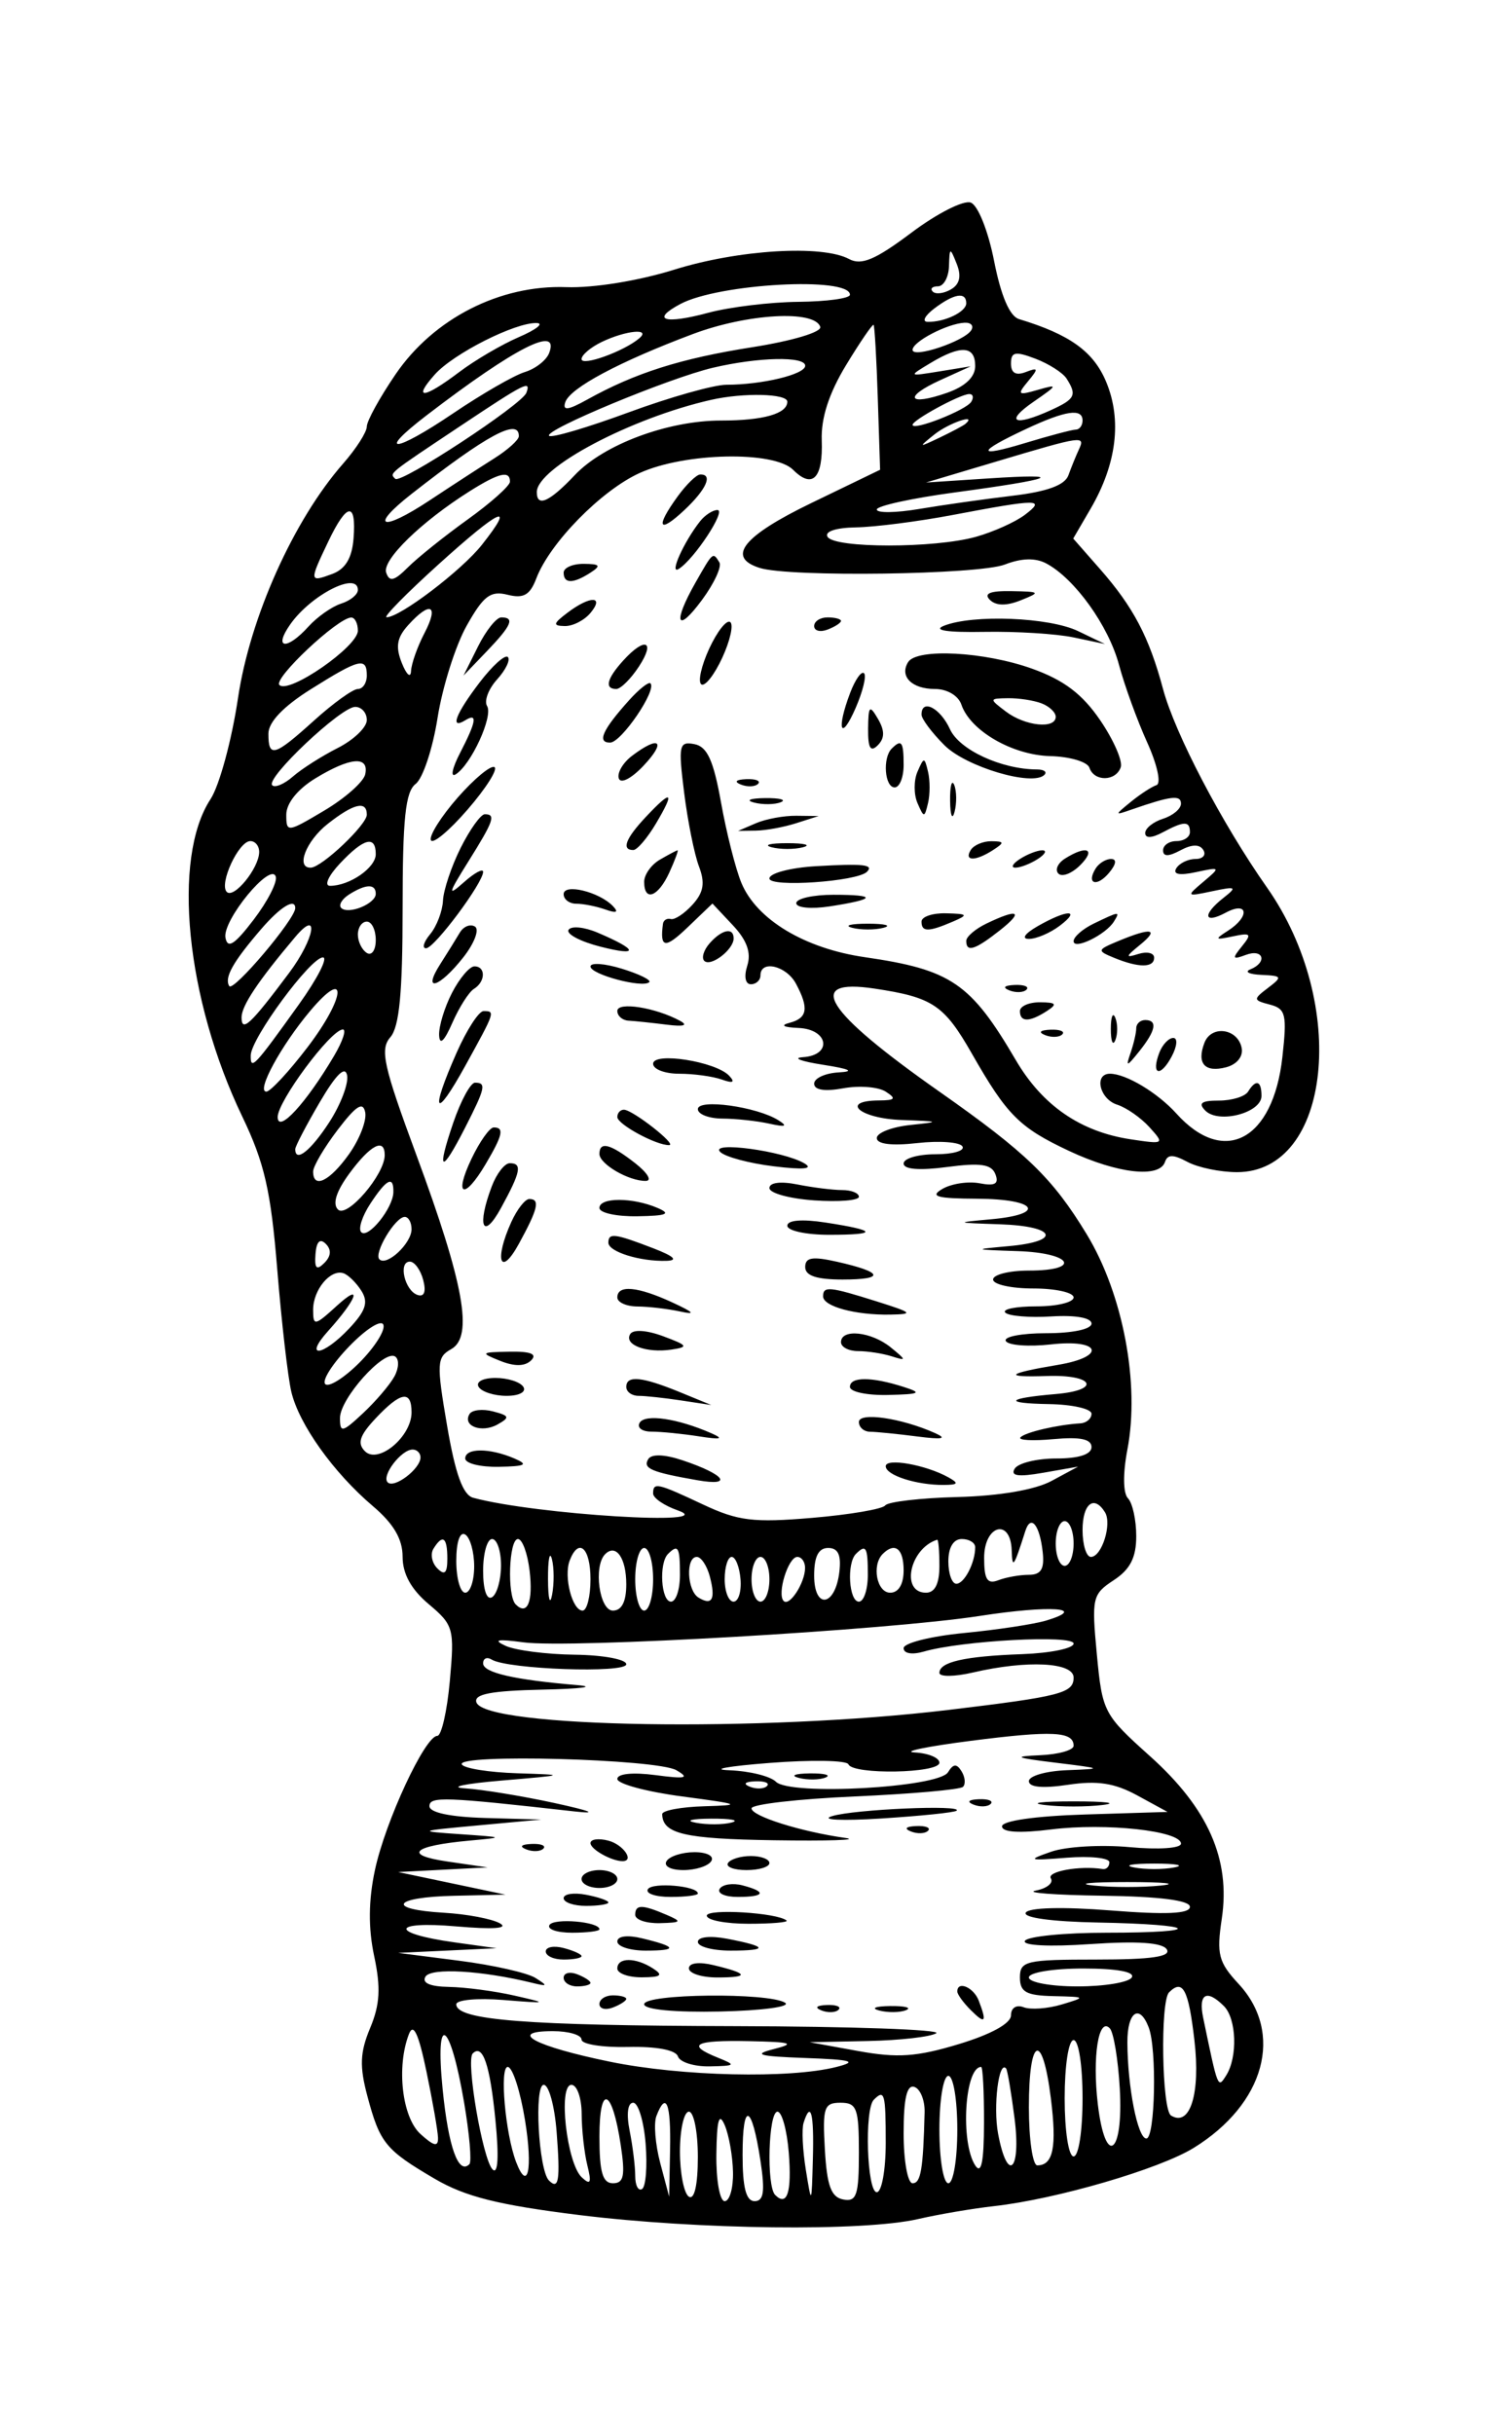 <?xml version="1.0" standalone="no"?>
   <!DOCTYPE svg PUBLIC "-//W3C//DTD SVG 1.1//EN" 
   "http://www.w3.org/Graphics/SVG/1.1/DTD/svg11.dtd"><svg id="svg" version="1.1" width="507" height="816" xmlns="http://www.w3.org/2000/svg"><path d="M305.644 77.991 C 293.544 87.083,288.861 89.066,284.724 86.852 C 275.644 81.993,247.597 83.699,226.066 90.421 C 214.074 94.164,198.982 96.603,189.866 96.271 C 167.618 95.460,145.396 106.805,132.652 125.479 C 127.343 133.259,123.000 141.145,123.000 143.003 C 123.000 144.862,119.428 150.454,115.062 155.430 C 98.464 174.345,83.831 206.971,79.809 234.031 C 77.711 248.146,73.562 263.406,70.590 267.942 C 57.603 287.762,62.338 334.986,81.265 374.419 C 88.677 389.862,90.827 399.259,92.965 425.569 C 94.406 443.297,96.530 461.783,97.686 466.650 C 100.281 477.576,111.822 493.749,125.030 504.968 C 131.992 510.882,135.000 516.005,135.000 521.952 C 135.000 527.676,137.868 532.880,143.752 537.831 C 152.104 544.859,152.428 546.036,150.835 563.598 C 149.918 573.719,148.027 582.000,146.634 582.000 C 142.541 582.000,129.237 610.598,125.736 626.922 C 123.545 637.140,123.457 646.421,125.462 655.821 C 127.725 666.430,127.411 672.070,124.121 679.943 C 120.696 688.142,120.511 692.775,123.207 702.860 C 127.400 718.541,129.268 720.829,145.787 730.509 C 156.027 736.511,167.095 739.287,194.168 742.645 C 234.009 747.588,289.473 748.245,307.887 743.993 C 314.701 742.420,326.176 740.470,333.387 739.660 C 354.305 737.310,388.777 727.246,400.300 720.124 C 424.126 705.398,430.617 681.654,415.325 665.161 C 408.579 657.886,407.896 655.242,409.684 643.316 C 412.669 623.415,405.105 606.291,385.602 588.796 C 370.068 574.862,369.617 573.997,367.787 554.625 C 366.003 535.734,366.284 534.504,373.455 529.805 C 378.974 526.189,381.000 522.222,381.000 515.031 C 381.000 509.624,379.752 503.918,378.226 502.350 C 376.576 500.654,376.499 494.033,378.035 486.000 C 382.257 463.936,376.573 433.874,364.387 413.814 C 352.926 394.946,344.210 386.510,314.992 366.000 C 276.494 338.976,269.521 327.897,293.250 331.455 C 312.754 334.380,316.568 336.932,325.913 353.305 C 337.680 373.922,341.819 378.061,358.500 385.896 C 374.647 393.480,388.801 395.098,390.643 389.570 C 391.501 386.996,393.387 386.996,398.196 389.570 C 401.721 391.456,409.184 393.000,414.780 393.000 C 446.357 393.000,452.300 336.651,424.845 297.566 C 409.738 276.058,393.997 246.002,389.983 231.000 C 385.329 213.605,380.036 203.527,368.880 190.821 L 359.871 180.561 365.716 170.531 C 374.445 155.549,376.247 140.792,370.909 128.016 C 366.661 117.849,358.730 112.140,341.692 106.983 C 338.568 106.037,335.646 99.233,333.347 87.548 C 331.355 77.423,327.937 68.850,325.521 67.923 C 323.163 67.018,314.218 71.549,305.644 77.991 M318.877 97.025 C 316.497 98.414,313.751 98.751,312.775 97.775 C 311.799 96.799,312.575 96.000,314.500 96.000 C 316.425 96.000,318.095 92.963,318.211 89.250 C 318.411 82.850,318.546 82.811,320.813 88.500 C 322.437 92.577,321.817 95.309,318.877 97.025 M285.000 98.831 C 285.000 100.042,277.238 101.106,267.750 101.197 C 258.263 101.287,244.626 102.943,237.447 104.878 C 222.818 108.819,218.056 107.322,228.108 101.942 C 240.991 95.048,285.000 92.641,285.000 98.831 M324.000 101.679 C 324.000 104.565,316.704 108.060,311.005 107.905 C 309.077 107.852,310.121 105.827,313.323 103.405 C 319.934 98.404,324.000 97.747,324.000 101.679 M275.045 109.583 C 275.617 111.328,265.690 114.298,252.177 116.424 C 228.226 120.193,212.953 125.043,196.868 133.989 C 190.443 137.563,188.573 137.781,189.552 134.844 C 191.139 130.084,207.606 121.286,232.283 112.014 C 250.621 105.124,273.162 103.842,275.045 109.583 M174.000 113.017 C 168.225 115.508,159.203 120.798,153.950 124.773 C 142.119 133.727,138.190 134.113,145.785 125.576 C 152.051 118.533,172.870 108.027,180.000 108.311 C 182.475 108.409,179.775 110.527,174.000 113.017 M294.339 133.533 L 295.113 157.500 272.056 168.653 C 249.115 179.751,243.472 186.841,254.734 190.415 C 264.695 193.577,328.128 192.698,336.946 189.276 C 342.567 187.096,347.226 186.980,350.873 188.932 C 360.404 194.033,371.721 209.819,375.215 222.886 C 377.070 229.824,381.318 241.521,384.655 248.879 C 388.053 256.370,389.431 262.690,387.787 263.238 C 386.172 263.776,382.297 266.303,379.175 268.853 C 373.650 273.367,373.659 273.435,379.500 271.405 C 392.668 266.828,396.000 266.433,396.000 269.448 C 396.000 271.179,393.300 273.453,390.000 274.500 C 386.700 275.547,384.000 277.711,384.000 279.308 C 384.000 281.109,386.202 281.032,389.803 279.106 C 397.059 275.222,399.000 275.200,399.000 279.000 C 399.000 280.650,396.975 282.000,394.500 282.000 C 392.025 282.000,390.000 283.397,390.000 285.106 C 390.000 287.243,391.813 287.241,395.818 285.097 C 399.687 283.027,402.259 282.991,403.495 284.992 C 404.517 286.646,403.329 288.000,400.854 288.000 C 398.379 288.000,395.486 289.404,394.426 291.120 C 393.173 293.146,395.478 293.601,400.999 292.416 C 409.292 290.636,409.353 290.715,403.500 295.652 C 397.665 300.573,397.748 300.660,406.500 298.810 C 414.540 297.111,414.940 297.348,410.250 301.035 C 403.105 306.651,403.605 309.958,411.000 306.000 C 418.534 301.968,419.194 307.300,411.750 312.057 C 407.158 314.992,407.368 315.228,413.421 313.942 C 419.467 312.658,419.846 313.083,416.421 317.298 C 413.056 321.439,413.245 321.844,417.750 320.156 C 423.650 317.945,425.104 322.651,419.250 325.013 C 417.188 325.845,418.875 326.676,423.000 326.859 C 429.934 327.166,430.099 327.495,425.180 331.227 C 420.138 335.053,420.172 335.345,425.825 336.824 C 431.141 338.214,431.596 340.132,430.002 354.442 C 426.901 382.293,410.450 391.072,394.500 373.387 C 388.169 366.367,377.561 360.000,372.197 360.000 C 366.725 360.000,368.697 368.500,374.604 370.374 C 377.687 371.353,382.567 374.759,385.449 377.944 C 390.557 383.588,390.397 383.690,379.095 381.979 C 362.277 379.432,349.532 370.641,340.625 355.442 C 325.461 329.567,318.941 325.124,289.958 320.919 C 269.784 317.991,253.706 308.310,248.601 296.017 C 246.664 291.352,243.591 279.219,241.773 269.055 C 239.244 254.922,237.146 250.321,232.851 249.494 C 227.692 248.501,227.412 249.824,229.403 265.761 C 230.595 275.303,232.830 286.424,234.370 290.474 C 236.482 296.029,235.956 299.182,232.228 303.300 C 229.510 306.304,226.231 308.478,224.943 308.131 C 223.654 307.784,222.465 308.513,222.300 309.750 C 221.213 317.905,222.981 318.182,230.447 311.030 L 238.895 302.937 245.730 310.213 C 250.452 315.239,251.952 319.424,250.581 323.745 C 249.415 327.418,249.917 330.000,251.798 330.000 C 253.559 330.000,255.000 328.650,255.000 327.000 C 255.000 321.738,263.672 323.781,266.894 329.803 C 271.306 338.046,270.765 341.360,264.750 342.932 C 261.520 343.776,262.674 344.438,267.750 344.652 C 277.855 345.078,279.189 353.787,269.250 354.451 C 265.538 354.698,268.575 355.846,276.000 357.000 C 285.000 358.399,286.750 359.249,281.250 359.549 C 276.713 359.797,273.000 361.500,273.000 363.334 C 273.000 365.461,276.529 366.022,282.750 364.883 C 288.113 363.902,294.525 364.406,297.000 366.004 C 300.638 368.351,300.206 368.917,294.750 368.954 C 281.461 369.045,288.292 375.010,302.250 375.504 C 315.305 375.966,315.557 376.107,305.250 377.185 C 299.063 377.833,294.000 379.806,294.000 381.571 C 294.000 383.602,298.976 384.219,307.547 383.253 C 314.998 382.413,321.828 382.913,322.724 384.363 C 323.621 385.813,319.549 387.000,313.677 387.000 C 307.805 387.000,303.000 388.396,303.000 390.103 C 303.000 392.080,308.284 392.506,317.553 391.276 C 328.813 389.782,332.485 390.332,333.780 393.704 C 335.020 396.937,333.655 397.720,328.493 396.733 C 324.666 396.001,319.052 396.846,316.017 398.610 C 311.632 401.160,314.038 401.836,327.750 401.909 C 347.744 402.015,351.068 407.108,332.250 408.803 C 320.060 409.901,320.192 409.975,335.250 410.476 C 354.133 411.104,356.213 416.185,338.250 417.803 C 326.060 418.901,326.192 418.975,341.250 419.476 C 359.506 420.083,362.907 426.000,345.000 426.000 C 338.400 426.000,333.000 427.350,333.000 429.000 C 333.000 430.650,339.075 432.000,346.500 432.000 C 353.925 432.000,360.000 433.350,360.000 435.000 C 360.000 436.650,354.375 438.000,347.500 438.000 C 340.625 438.000,335.944 438.944,337.098 440.098 C 338.251 441.251,345.226 441.824,352.598 441.371 C 360.671 440.875,366.000 441.830,366.000 443.773 C 366.000 445.650,359.652 447.000,350.823 447.000 C 342.476 447.000,336.379 448.187,337.276 449.637 C 338.172 451.087,345.002 451.587,352.453 450.747 C 369.160 448.863,371.169 454.864,354.750 457.610 C 337.488 460.497,336.121 461.859,351.000 461.348 C 366.826 460.805,369.464 466.082,354.022 467.394 C 337.351 468.811,336.208 470.505,351.750 470.763 C 359.588 470.893,366.000 472.350,366.000 474.000 C 366.000 475.650,364.313 477.100,362.250 477.223 C 354.576 477.679,343.810 480.193,342.182 481.909 C 341.257 482.884,346.238 483.155,353.250 482.512 C 362.202 481.690,366.000 482.482,366.000 485.171 C 366.000 487.629,361.766 489.000,354.177 489.000 C 347.674 489.000,341.404 490.537,340.243 492.415 C 338.727 494.869,341.423 495.253,349.816 493.782 L 361.500 491.733 352.578 496.537 C 347.053 499.512,335.059 501.562,321.078 501.921 C 308.660 502.239,297.748 503.508,296.830 504.739 C 295.911 505.971,284.862 507.849,272.278 508.913 C 252.598 510.576,247.484 509.948,235.731 504.423 C 220.324 497.182,219.000 496.891,219.000 500.750 C 219.000 502.263,222.713 504.802,227.250 506.393 C 242.353 511.688,179.542 507.818,158.662 502.167 C 155.233 501.239,152.689 494.221,149.926 478.070 C 146.333 457.064,146.441 455.051,151.308 452.328 C 158.783 448.145,155.616 430.507,139.629 387.278 C 128.563 357.356,127.342 351.839,130.884 347.764 C 133.911 344.280,135.000 332.864,135.000 304.595 C 135.000 274.433,135.942 265.445,139.377 262.831 C 141.785 260.999,145.089 251.034,146.721 240.687 C 148.352 230.340,152.747 216.429,156.488 209.774 C 162.121 199.751,164.474 197.971,170.192 199.406 C 175.572 200.756,177.703 199.542,179.847 193.902 C 184.359 182.034,201.619 164.435,214.474 158.595 C 229.633 151.708,259.517 151.089,265.956 157.528 C 272.459 164.030,276.005 160.356,275.545 147.590 C 275.277 140.155,277.970 131.850,283.715 122.392 C 288.428 114.633,292.573 108.573,292.925 108.925 C 293.278 109.278,293.914 120.351,294.339 133.533 M325.683 110.705 C 323.381 114.428,306.000 120.254,306.000 117.302 C 306.000 114.560,317.598 108.504,323.427 108.203 C 325.587 108.091,326.602 109.217,325.683 110.705 M214.350 113.430 C 209.210 117.813,195.000 122.927,195.000 120.394 C 195.000 119.032,198.038 116.452,201.750 114.661 C 209.812 110.773,218.457 109.928,214.350 113.430 M184.129 118.386 C 183.203 120.798,179.533 123.659,175.973 124.744 C 172.413 125.828,161.610 132.052,151.967 138.575 C 132.157 151.972,125.884 152.395,143.157 139.168 C 172.815 116.458,187.782 108.866,184.129 118.386 M327.000 122.707 C 327.000 126.415,323.678 129.571,317.514 131.720 C 304.434 136.280,302.799 133.134,315.296 127.453 L 325.500 122.814 315.000 124.520 C 304.528 126.221,304.520 126.214,312.000 121.719 C 322.206 115.586,327.000 115.902,327.000 122.707 M357.643 126.938 C 361.180 132.501,360.535 133.793,352.359 137.518 C 340.107 143.101,336.717 141.500,346.500 134.752 C 354.782 129.040,354.903 128.717,348.024 130.705 C 341.299 132.648,340.964 132.363,344.698 127.864 C 348.311 123.511,348.210 123.108,343.924 124.752 C 340.637 126.014,339.000 125.064,339.000 121.895 C 339.000 117.965,340.409 117.684,347.189 120.262 C 351.693 121.974,356.397 124.978,357.643 126.938 M270.000 122.625 C 270.000 125.517,255.572 129.000,243.592 129.000 C 239.381 129.000,224.600 133.175,210.745 138.278 C 196.891 143.381,184.911 146.911,184.123 146.123 C 182.246 144.246,224.328 126.760,239.058 123.294 C 254.294 119.710,270.000 119.370,270.000 122.625 M176.500 131.698 C 175.032 135.660,134.352 162.352,132.541 160.541 C 130.577 158.577,129.819 159.192,154.308 142.869 C 176.143 128.316,178.123 127.319,176.500 131.698 M264.000 134.679 C 264.000 138.714,255.966 141.000,241.789 141.000 C 223.940 141.000,202.435 149.018,192.742 159.288 C 184.241 168.295,180.000 170.196,180.000 165.000 C 180.000 156.846,211.612 140.122,238.500 134.051 C 249.385 131.593,264.000 131.953,264.000 134.679 M325.683 134.705 C 323.925 137.548,306.000 144.593,306.000 142.440 C 306.000 140.845,321.710 132.279,324.927 132.120 C 326.262 132.054,326.602 133.217,325.683 134.705 M363.000 141.000 C 363.000 142.650,361.988 144.015,360.750 144.032 C 359.513 144.050,351.858 146.080,343.740 148.542 C 327.186 153.564,327.396 151.610,344.256 143.736 C 357.344 137.625,363.000 136.799,363.000 141.000 M323.750 142.094 C 323.063 142.695,319.125 144.795,315.000 146.759 C 307.928 150.127,307.832 150.065,313.323 145.665 C 318.102 141.837,327.867 138.492,323.750 142.094 M173.981 146.250 C 173.971 147.488,170.258 150.833,165.731 153.684 C 161.204 156.535,151.457 162.867,144.071 167.755 C 127.871 178.475,123.539 176.927,138.017 165.591 C 163.327 145.773,174.034 140.016,173.981 146.250 M361.752 150.750 C 360.790 152.813,359.218 156.682,358.257 159.348 C 357.062 162.665,351.138 164.834,339.505 166.215 C 330.152 167.326,316.088 169.318,308.250 170.642 C 300.413 171.966,294.000 172.052,294.000 170.834 C 294.000 169.616,305.813 167.033,320.250 165.093 C 353.696 160.599,358.397 158.640,331.500 160.404 L 310.500 161.781 334.500 154.619 C 363.147 146.070,363.989 145.950,361.752 150.750 M171.000 161.491 C 171.000 162.862,164.627 168.559,156.839 174.153 C 149.050 179.746,140.022 186.978,136.776 190.224 C 132.178 194.822,130.570 195.210,129.493 191.979 C 128.085 187.756,141.253 174.927,157.500 164.692 C 167.306 158.514,171.000 157.639,171.000 161.491 M227.250 166.409 C 219.663 176.843,220.803 179.170,229.500 171.000 C 236.887 164.061,239.158 158.910,234.750 159.094 C 233.513 159.146,230.138 162.438,227.250 166.409 M343.639 172.623 C 340.415 175.061,332.990 178.386,327.139 180.011 C 313.280 183.861,279.882 183.854,277.500 180.000 C 276.394 178.211,280.258 176.926,287.073 176.816 C 293.358 176.714,307.950 174.841,319.500 172.652 C 348.256 167.203,350.810 167.200,343.639 172.623 M118.552 180.535 C 118.035 187.117,115.819 190.804,111.401 192.439 C 103.694 195.290,103.659 195.015,110.056 181.602 C 116.329 168.446,119.535 168.044,118.552 180.535 M161.591 182.662 C 154.786 191.279,134.020 207.053,129.617 206.951 C 128.453 206.924,136.275 198.963,147.000 189.262 C 167.790 170.455,173.145 168.033,161.591 182.662 M234.765 174.750 C 229.315 181.634,224.299 192.787,227.561 190.771 C 232.739 187.571,243.644 171.000,240.572 171.000 C 239.011 171.000,236.398 172.688,234.765 174.750 M233.250 195.262 C 225.490 208.895,226.878 212.686,235.400 201.135 C 239.471 195.618,242.091 189.956,241.223 188.552 C 239.039 185.017,239.120 184.949,233.250 195.262 M189.000 192.000 C 189.000 195.759,192.184 195.759,198.000 192.000 C 201.639 189.648,201.208 189.083,195.750 189.046 C 192.038 189.021,189.000 190.350,189.000 192.000 M120.000 197.798 C 120.000 199.337,117.478 201.396,114.396 202.374 C 111.313 203.353,106.379 206.819,103.431 210.077 C 96.142 218.130,91.540 217.599,97.304 209.369 C 104.251 199.451,120.000 191.422,120.000 197.798 M331.891 201.091 C 333.939 203.139,337.435 203.203,342.241 201.282 C 349.062 198.555,348.875 198.369,339.150 198.190 C 332.046 198.060,329.770 198.970,331.891 201.091 M190.323 205.405 C 185.431 209.105,185.281 209.824,189.383 209.905 C 192.068 209.957,195.946 207.975,198.000 205.500 C 202.787 199.732,197.903 199.672,190.323 205.405 M142.341 212.250 C 139.974 216.788,137.943 222.525,137.828 225.000 C 137.714 227.475,136.325 226.264,134.744 222.309 C 132.552 216.831,133.065 213.795,136.899 209.559 C 144.326 201.352,147.267 202.806,142.341 212.250 M120.000 211.457 C 120.000 216.796,96.819 232.832,93.689 229.660 C 91.563 227.505,113.237 207.134,117.750 207.045 C 118.988 207.020,120.000 209.006,120.000 211.457 M160.289 216.750 L 155.424 226.500 163.212 218.381 C 171.565 209.672,172.708 207.000,168.077 207.000 C 166.469 207.000,162.965 211.388,160.289 216.750 M238.801 215.453 C 235.960 220.928,234.175 227.003,234.834 228.953 C 235.493 230.904,238.357 228.021,241.199 222.547 C 244.040 217.072,245.825 210.997,245.166 209.047 C 244.507 207.096,241.643 209.979,238.801 215.453 M273.000 209.906 C 273.000 211.504,275.025 212.035,277.500 211.085 C 279.975 210.135,282.000 208.828,282.000 208.179 C 282.000 207.531,279.975 207.000,277.500 207.000 C 275.025 207.000,273.000 208.308,273.000 209.906 M316.500 209.813 C 312.689 211.331,317.615 212.075,330.000 211.852 C 340.725 211.658,354.225 212.496,360.000 213.713 L 370.500 215.925 361.500 211.598 C 351.805 206.937,326.260 205.923,316.500 209.813 M208.965 221.486 C 203.458 227.571,202.626 231.000,206.655 231.000 C 208.115 231.000,211.521 227.625,214.224 223.500 C 219.918 214.810,216.271 213.413,208.965 221.486 M160.803 228.836 C 152.769 239.369,150.724 244.760,156.000 241.500 C 160.216 238.894,159.744 241.859,154.252 252.479 C 151.641 257.529,150.976 260.751,152.774 259.640 C 157.935 256.450,165.444 240.146,163.329 236.723 C 162.275 235.017,163.786 230.999,166.688 227.793 C 169.589 224.586,171.208 221.208,170.285 220.285 C 169.361 219.361,165.095 223.210,160.803 228.836 M304.500 222.000 C 301.544 226.782,305.750 231.000,313.475 231.000 C 317.579 231.000,321.349 233.224,322.373 236.250 C 325.336 244.999,339.470 253.186,352.163 253.504 C 358.729 253.669,364.641 255.423,365.301 257.402 C 366.878 262.134,374.142 262.029,375.805 257.250 C 376.523 255.188,373.418 248.086,368.905 241.469 C 362.920 232.691,356.751 228.022,346.100 224.204 C 330.100 218.468,307.425 217.267,304.500 222.000 M123.000 226.500 C 123.000 228.975,121.654 231.000,120.009 231.000 C 118.363 231.000,111.787 235.725,105.395 241.500 C 91.964 253.634,90.000 254.209,90.000 246.006 C 90.000 242.110,94.990 236.878,104.250 231.063 C 120.535 220.836,123.000 220.236,123.000 226.500 M285.084 232.279 C 280.384 244.641,281.885 248.885,286.896 237.401 C 289.319 231.847,290.597 226.597,289.735 225.735 C 288.873 224.873,286.780 227.818,285.084 232.279 M210.958 234.762 C 202.040 244.669,200.094 249.003,204.573 248.981 C 208.338 248.963,220.338 231.338,218.105 229.105 C 217.510 228.510,214.294 231.056,210.958 234.762 M349.255 235.821 C 351.865 236.822,354.000 238.847,354.000 240.321 C 354.000 244.520,343.754 243.459,337.323 238.595 C 331.625 234.285,331.640 234.189,338.005 234.095 C 341.582 234.043,346.645 234.819,349.255 235.821 M123.000 241.423 C 123.000 243.856,118.613 248.068,113.250 250.785 C 107.888 253.501,101.129 257.802,98.232 260.343 C 95.334 262.884,92.207 264.207,91.283 263.283 C 88.953 260.953,114.308 237.000,119.104 237.000 C 121.247 237.000,123.000 238.990,123.000 241.423 M291.091 244.350 C 291.025 250.804,291.896 252.304,294.311 249.889 C 296.684 247.516,296.710 245.009,294.402 241.039 C 291.580 236.183,291.171 236.592,291.091 244.350 M309.000 239.591 C 309.000 241.016,312.454 245.636,316.675 249.857 C 323.953 257.135,346.253 263.747,350.202 259.798 C 351.191 258.809,350.088 257.992,347.750 257.983 C 335.800 257.936,321.700 251.423,318.542 244.491 C 315.286 237.346,309.000 234.118,309.000 239.591 M211.937 253.405 C 208.877 255.723,206.879 259.136,207.496 260.988 C 208.131 262.892,211.756 261.017,215.832 256.678 C 223.547 248.467,221.133 246.439,211.937 253.405 M299.000 251.000 C 295.888 254.112,296.648 264.000,300.000 264.000 C 301.650 264.000,303.000 260.625,303.000 256.500 C 303.000 248.646,302.307 247.693,299.000 251.000 M122.470 259.589 C 121.936 262.112,115.763 267.589,108.750 271.759 C 96.294 279.165,96.000 279.197,96.000 273.126 C 96.000 269.335,99.801 264.594,105.750 260.967 C 117.426 253.848,123.794 253.323,122.470 259.589 M153.474 267.411 C 147.959 273.698,143.909 280.108,144.474 281.656 C 145.038 283.203,150.579 278.604,156.786 271.434 C 162.993 264.265,167.043 257.855,165.786 257.190 C 164.529 256.525,158.988 261.125,153.474 267.411 M307.643 258.750 C 306.386 261.638,306.386 266.363,307.643 269.250 C 309.820 274.250,309.988 274.250,311.184 269.250 C 311.875 266.363,311.875 261.638,311.184 258.750 C 309.988 253.750,309.820 253.750,307.643 258.750 M248.438 263.049 C 250.603 263.916,253.191 263.809,254.188 262.813 C 255.184 261.816,253.413 261.107,250.250 261.237 C 246.755 261.381,246.044 262.092,248.438 263.049 M318.585 268.500 C 318.646 273.450,319.318 275.112,320.079 272.193 C 320.840 269.274,320.790 265.224,319.968 263.193 C 319.146 261.162,318.524 263.550,318.585 268.500 M216.523 273.943 C 209.757 281.146,208.303 285.000,212.353 285.000 C 213.647 285.000,217.099 280.950,220.023 276.000 C 226.398 265.208,225.323 264.576,216.523 273.943 M252.807 269.079 C 255.726 269.840,259.776 269.790,261.807 268.968 C 263.838 268.146,261.450 267.524,256.500 267.585 C 251.550 267.646,249.888 268.318,252.807 269.079 M123.000 273.144 C 123.000 276.520,107.980 290.748,104.250 290.905 C 99.062 291.124,102.583 281.977,109.905 276.218 C 118.615 269.366,123.000 268.337,123.000 273.144 M154.479 284.250 C 151.381 290.438,148.708 298.403,148.538 301.952 C 148.368 305.500,146.438 310.563,144.247 313.202 C 142.057 315.841,141.443 317.971,142.883 317.936 C 145.698 317.867,162.000 296.011,162.000 292.306 C 162.000 291.076,159.104 292.642,155.565 295.785 C 149.988 300.738,150.188 299.807,157.065 288.810 C 165.595 275.168,166.348 273.000,162.556 273.000 C 161.211 273.000,157.577 278.063,154.479 284.250 M253.500 276.000 L 247.500 278.578 253.500 278.490 C 256.800 278.442,262.875 277.321,267.000 276.000 L 274.500 273.598 267.000 273.510 C 262.875 273.461,256.800 274.582,253.500 276.000 M86.905 285.750 C 86.766 291.196,78.416 301.416,76.044 299.044 C 73.367 296.367,80.020 282.000,83.936 282.000 C 85.621 282.000,86.957 283.688,86.905 285.750 M126.000 286.394 C 126.000 290.930,117.228 297.000,110.674 297.000 C 108.601 297.000,110.073 293.680,114.000 289.500 C 121.981 281.004,126.000 279.964,126.000 286.394 M258.750 284.068 C 261.638 284.823,266.363 284.823,269.250 284.068 C 272.138 283.313,269.775 282.696,264.000 282.696 C 258.225 282.696,255.863 283.313,258.750 284.068 M325.500 285.000 C 323.153 288.797,327.125 288.797,333.000 285.000 C 336.878 282.494,336.799 282.086,332.427 282.046 C 329.637 282.021,326.520 283.350,325.500 285.000 M221.250 288.240 C 218.363 289.922,216.000 293.256,216.000 295.649 C 216.000 302.491,220.700 300.740,224.454 292.500 C 226.334 288.375,227.563 285.041,227.186 285.091 C 226.809 285.141,224.138 286.558,221.250 288.240 M342.000 288.000 C 339.525 289.599,338.850 290.908,340.500 290.908 C 342.150 290.908,345.525 289.599,348.000 288.000 C 350.475 286.401,351.150 285.092,349.500 285.092 C 347.850 285.092,344.475 286.401,342.000 288.000 M357.087 287.883 C 354.660 289.418,353.679 291.679,354.908 292.908 C 356.137 294.137,359.425 292.861,362.214 290.071 C 367.636 284.649,364.391 283.264,357.087 287.883 M273.750 290.407 C 265.065 290.907,258.000 292.762,258.000 294.543 C 258.000 297.593,287.422 295.578,290.696 292.304 C 293.109 289.891,289.577 289.496,273.750 290.407 M367.377 291.200 C 364.148 296.424,367.825 297.530,371.940 292.572 C 374.306 289.721,374.534 288.000,372.544 288.000 C 370.790 288.000,368.464 289.440,367.377 291.200 M85.070 308.330 C 78.660 316.734,76.337 318.227,75.603 314.415 C 74.494 308.656,90.777 288.832,92.463 293.889 C 93.069 295.707,89.742 302.205,85.070 308.330 M126.000 299.679 C 126.000 303.006,116.771 306.771,114.407 304.407 C 113.454 303.454,114.660 301.418,117.087 299.883 C 122.696 296.335,126.000 296.260,126.000 299.679 M189.000 299.798 C 189.000 301.559,190.915 303.000,193.255 303.000 C 195.595 303.000,199.982 303.874,203.005 304.942 C 206.753 306.266,207.546 305.896,205.500 303.779 C 200.862 298.979,189.000 296.117,189.000 299.798 M267.000 302.811 C 267.000 304.369,272.018 304.848,278.250 303.887 C 293.828 301.483,294.305 300.000,279.500 300.000 C 272.625 300.000,267.000 301.265,267.000 302.811 M99.000 304.474 C 99.000 308.151,78.188 332.731,76.874 330.606 C 75.137 327.794,78.094 322.521,87.597 311.482 C 93.997 304.049,99.000 300.974,99.000 304.474 M309.000 309.000 C 309.000 312.521,311.306 312.521,319.500 309.000 C 324.817 306.715,324.561 306.398,317.250 306.211 C 312.713 306.095,309.000 307.350,309.000 309.000 M330.750 309.661 C 327.038 311.452,324.000 314.061,324.000 315.458 C 324.000 319.410,326.903 318.512,335.181 312.000 C 343.445 305.500,341.504 304.475,330.750 309.661 M348.000 310.500 C 343.650 312.987,342.390 314.792,345.000 314.798 C 347.475 314.804,352.121 312.827,355.323 310.405 C 362.733 304.800,357.860 304.864,348.000 310.500 M366.750 309.661 C 363.038 311.452,360.000 314.108,360.000 315.564 C 360.000 318.642,370.788 313.388,373.510 308.984 C 375.701 305.439,375.453 305.464,366.750 309.661 M96.970 326.161 C 84.051 343.456,81.000 346.313,81.000 341.119 C 81.000 337.216,86.500 328.971,98.969 314.180 C 107.260 304.345,105.533 314.699,96.970 326.161 M126.000 315.177 C 126.000 318.574,124.650 320.520,123.000 319.500 C 121.350 318.480,120.000 315.701,120.000 313.323 C 120.000 310.945,121.350 309.000,123.000 309.000 C 124.650 309.000,126.000 311.780,126.000 315.177 M154.174 312.701 C 152.942 314.790,149.993 319.538,147.622 323.250 C 141.434 332.936,147.236 331.271,155.304 321.044 C 159.046 316.301,160.827 311.629,159.261 310.661 C 157.696 309.694,155.406 310.612,154.174 312.701 M190.649 311.759 C 189.788 313.152,194.634 315.700,201.419 317.422 C 214.467 320.734,213.956 318.456,200.357 312.683 C 195.879 310.782,191.510 310.366,190.649 311.759 M285.750 311.068 C 288.638 311.823,293.363 311.823,296.250 311.068 C 299.138 310.313,296.775 309.696,291.000 309.696 C 285.225 309.696,282.863 310.313,285.750 311.068 M237.930 316.294 C 235.967 318.531,235.168 321.168,236.154 322.154 C 238.290 324.290,246.000 318.400,246.000 314.633 C 246.000 310.797,242.040 311.613,237.930 316.294 M375.000 315.505 C 367.854 318.482,367.784 318.747,373.500 321.104 C 381.822 324.536,387.000 324.532,387.000 321.094 C 387.000 319.496,384.638 318.931,381.750 319.839 C 377.267 321.249,377.351 320.796,382.323 316.745 C 388.914 311.375,386.069 310.893,375.000 315.505 M100.235 336.750 C 85.249 357.681,83.986 359.017,84.074 353.850 C 84.173 348.106,104.149 321.000,108.285 321.000 C 110.059 321.000,106.437 328.088,100.235 336.750 M198.000 324.042 C 198.000 326.722,215.596 331.404,217.712 329.288 C 218.418 328.582,214.271 326.555,208.497 324.783 C 202.724 323.011,198.000 322.678,198.000 324.042 M151.577 332.851 C 149.060 337.719,147.110 344.132,147.245 347.101 C 147.403 350.590,148.965 349.131,151.660 342.980 C 153.953 337.743,157.218 332.601,158.915 331.553 C 162.827 329.135,162.938 324.000,159.077 324.000 C 157.469 324.000,154.094 327.983,151.577 332.851 M103.156 351.066 C 96.892 359.280,90.660 366.000,89.307 366.000 C 85.843 366.000,94.227 350.567,104.004 338.948 C 116.716 323.841,115.988 334.239,103.156 351.066 M338.438 332.049 C 340.603 332.916,343.191 332.809,344.188 331.813 C 345.184 330.816,343.413 330.107,340.250 330.237 C 336.755 330.381,336.044 331.092,338.438 332.049 M207.000 338.943 C 207.000 340.624,208.688 342.093,210.750 342.207 C 212.813 342.320,218.550 342.922,223.500 343.544 C 229.286 344.272,230.893 343.807,228.000 342.243 C 219.751 337.783,207.000 335.779,207.000 338.943 M342.000 339.000 C 342.000 342.759,345.184 342.759,351.000 339.000 C 354.639 336.648,354.208 336.083,348.750 336.046 C 345.038 336.021,342.000 337.350,342.000 339.000 M153.140 352.881 C 144.083 373.357,145.779 375.912,156.054 357.271 C 166.078 339.086,166.106 339.000,162.140 339.000 C 160.568 339.000,156.518 345.247,153.140 352.881 M372.474 345.000 C 372.474 349.125,373.155 350.813,373.987 348.750 C 374.819 346.688,374.819 343.313,373.987 341.250 C 373.155 339.188,372.474 340.875,372.474 345.000 M381.000 344.755 C 381.000 346.270,380.143 349.982,379.096 353.005 C 377.424 357.834,377.776 357.773,382.001 352.500 C 387.574 345.546,388.249 342.000,384.000 342.000 C 382.350 342.000,381.000 343.240,381.000 344.755 M111.996 354.046 C 102.639 369.886,93.229 380.113,93.108 374.574 C 92.994 369.392,110.767 345.421,114.920 345.155 C 116.250 345.070,114.935 349.071,111.996 354.046 M350.438 347.049 C 352.603 347.916,355.191 347.809,356.188 346.813 C 357.184 345.816,355.413 345.107,352.250 345.237 C 348.755 345.381,348.044 346.092,350.438 347.049 M403.868 349.623 C 401.202 356.570,403.983 359.704,411.148 357.830 C 414.744 356.890,416.905 354.223,416.361 351.397 C 415.093 344.814,406.198 343.552,403.868 349.623 M388.750 352.929 C 385.892 360.378,389.042 361.395,392.862 354.257 C 394.705 350.813,394.959 348.000,393.427 348.000 C 391.895 348.000,389.791 350.218,388.750 352.929 M219.000 356.666 C 219.000 358.500,222.940 360.000,227.755 360.000 C 232.570 360.000,238.982 360.874,242.005 361.942 C 245.829 363.293,246.588 362.908,244.500 360.675 C 240.026 355.891,219.000 352.585,219.000 356.666 M110.426 376.236 C 104.218 385.818,99.000 389.950,99.000 385.284 C 99.000 384.341,102.696 377.262,107.213 369.554 C 112.691 360.207,115.746 357.206,116.389 360.543 C 116.919 363.295,114.236 370.357,110.426 376.236 M151.964 376.500 C 146.284 393.170,147.921 393.837,155.939 378.120 C 162.757 364.755,163.145 363.000,159.282 363.000 C 157.787 363.000,154.494 369.075,151.964 376.500 M418.500 366.000 C 417.480 367.650,413.081 369.000,408.723 369.000 C 402.847 369.000,401.673 369.873,404.180 372.380 C 408.675 376.875,423.000 373.117,423.000 367.443 C 423.000 362.297,421.154 361.705,418.500 366.000 M117.012 386.983 C 110.554 396.053,105.000 398.743,105.000 392.800 C 105.000 391.040,108.713 384.732,113.250 378.782 C 119.453 370.647,121.740 369.204,122.467 372.964 C 122.998 375.715,120.544 382.023,117.012 386.983 M234.000 371.864 C 234.000 373.589,237.713 375.018,242.250 375.041 C 246.788 375.063,253.875 375.831,258.000 376.747 C 263.439 377.955,264.263 377.637,261.000 375.591 C 253.727 371.030,234.000 368.307,234.000 371.864 M207.000 374.518 C 207.000 376.960,220.130 384.068,224.391 383.933 C 227.130 383.847,212.211 372.154,209.250 372.067 C 208.013 372.030,207.000 373.133,207.000 374.518 M158.104 388.500 C 152.060 401.175,155.628 402.518,162.853 390.287 C 168.587 380.580,169.155 378.000,165.556 378.000 C 164.211 378.000,160.858 382.725,158.104 388.500 M129.000 387.287 C 129.000 393.820,116.344 408.544,113.324 405.524 C 111.407 403.607,112.774 399.358,117.257 393.293 C 124.266 383.813,129.000 381.392,129.000 387.287 M201.000 386.894 C 201.000 390.292,210.871 396.029,216.553 395.933 C 218.724 395.897,217.125 393.227,213.000 390.000 C 204.677 383.489,201.000 382.538,201.000 386.894 M241.500 386.228 C 243.150 387.875,251.250 390.042,259.500 391.044 C 269.499 392.259,272.903 391.925,269.712 390.043 C 262.654 385.880,237.783 382.517,241.500 386.228 M164.926 397.695 C 159.814 411.140,161.911 416.123,168.000 405.000 C 174.636 392.879,175.198 390.000,170.926 390.000 C 169.235 390.000,166.535 393.463,164.926 397.695 M131.905 399.750 C 131.769 405.098,123.436 415.436,121.125 413.125 C 120.059 412.059,121.426 407.770,124.163 403.594 C 129.645 395.227,132.050 394.033,131.905 399.750 M258.000 398.335 C 258.000 400.032,264.751 401.889,273.002 402.460 C 281.253 403.032,288.003 402.488,288.002 401.250 C 288.001 400.013,285.469 399.000,282.375 399.000 C 279.281 399.000,272.531 398.156,267.375 397.125 C 261.737 395.997,258.000 396.480,258.000 398.335 M171.482 409.641 C 165.642 422.457,167.708 428.493,174.000 417.000 C 180.420 405.273,181.180 402.000,177.482 402.000 C 176.096 402.000,173.396 405.439,171.482 409.641 M201.000 405.000 C 201.000 406.650,206.738 407.905,213.750 407.789 C 223.625 407.626,225.147 406.997,220.500 405.000 C 212.134 401.405,201.000 401.405,201.000 405.000 M138.000 412.133 C 138.000 416.877,129.671 424.671,127.220 422.220 C 125.226 420.226,132.536 408.000,135.722 408.000 C 136.975 408.000,138.000 409.860,138.000 412.133 M264.000 410.965 C 264.000 412.634,270.300 414.000,278.000 414.000 C 294.660 414.000,294.223 412.558,276.750 409.882 C 268.864 408.674,264.000 409.087,264.000 410.965 M108.753 423.447 C 106.156 426.044,105.425 425.312,105.788 420.483 C 106.107 416.260,107.283 415.083,109.236 417.036 C 111.188 418.988,111.023 421.177,108.753 423.447 M204.000 416.650 C 204.000 419.686,214.649 423.007,223.500 422.731 C 227.505 422.606,226.009 421.199,219.000 418.500 C 206.106 413.534,204.000 413.275,204.000 416.650 M270.000 424.816 C 270.000 427.725,273.808 429.000,282.500 429.000 C 296.924 429.000,296.195 426.540,280.738 423.054 C 272.396 421.172,270.000 421.565,270.000 424.816 M141.914 429.171 C 142.941 433.097,142.249 434.917,140.014 434.173 C 135.699 432.736,133.447 423.000,137.430 423.000 C 139.009 423.000,141.026 425.777,141.914 429.171 M121.185 432.794 C 123.587 436.602,122.659 439.476,117.127 445.365 C 108.282 454.780,101.602 455.613,110.031 446.250 C 119.747 435.457,121.709 429.824,112.984 437.773 C 105.490 444.599,105.000 444.682,105.000 439.123 C 105.000 432.422,110.810 425.437,115.173 426.891 C 116.767 427.422,119.473 430.079,121.185 432.794 M207.000 435.000 C 207.000 436.650,210.038 438.018,213.750 438.041 C 217.463 438.063,223.875 438.813,228.000 439.706 C 233.454 440.886,232.746 440.057,225.406 436.665 C 213.797 431.300,207.000 430.686,207.000 435.000 M276.000 434.650 C 276.000 438.018,286.856 440.965,298.500 440.758 C 306.533 440.616,306.049 440.141,294.000 436.345 C 278.076 431.327,276.000 431.132,276.000 434.650 M120.457 456.928 C 115.361 462.023,110.229 465.229,109.051 464.051 C 107.874 462.874,111.524 457.150,117.164 451.331 C 122.856 445.458,127.930 442.289,128.569 444.208 C 129.203 446.108,125.552 451.832,120.457 456.928 M211.323 447.287 C 209.109 450.869,216.759 453.745,225.154 452.487 C 230.978 451.615,230.656 451.095,222.385 448.015 C 216.863 445.960,212.328 445.661,211.323 447.287 M282.000 450.000 C 282.000 451.650,284.590 453.000,287.755 453.000 C 290.920 453.000,295.982 453.785,299.005 454.745 C 304.033 456.342,304.005 456.087,298.677 451.745 C 292.172 446.445,282.000 445.381,282.000 450.000 M132.284 461.432 C 130.781 464.219,126.052 469.773,121.775 473.773 C 114.774 480.322,114.000 480.487,114.000 475.437 C 114.000 468.911,128.708 452.466,132.467 454.789 C 133.869 455.655,133.787 458.645,132.284 461.432 M167.759 456.282 C 172.565 458.203,176.061 458.139,178.109 456.091 C 180.230 453.970,177.954 453.060,170.850 453.190 C 161.125 453.369,160.938 453.555,167.759 456.282 M160.500 465.000 C 161.520 466.650,165.729 468.000,169.854 468.000 C 174.090 468.000,176.547 466.694,175.500 465.000 C 174.480 463.350,170.271 462.000,166.146 462.000 C 161.910 462.000,159.453 463.306,160.500 465.000 M210.000 465.000 C 210.000 466.650,211.856 468.000,214.125 468.000 C 216.394 468.000,222.806 468.692,228.375 469.538 L 238.500 471.077 228.000 466.767 C 215.257 461.536,210.000 461.020,210.000 465.000 M285.000 465.000 C 285.000 466.650,290.738 467.865,297.750 467.701 C 308.581 467.447,309.371 467.040,303.000 465.000 C 292.204 461.542,285.000 461.542,285.000 465.000 M138.000 473.535 C 138.000 481.698,126.820 491.020,122.369 486.569 C 119.716 483.916,120.578 481.271,125.963 475.540 C 134.373 466.587,138.000 465.983,138.000 473.535 M157.454 474.074 C 154.961 478.108,161.508 480.574,166.818 477.602 C 171.057 475.230,170.867 474.665,165.345 473.221 C 161.859 472.309,158.308 472.693,157.454 474.074 M214.507 476.989 C 213.483 478.645,215.257 480.000,218.448 480.000 C 221.639 480.000,228.806 480.711,234.375 481.580 C 241.774 482.735,242.884 482.451,238.500 480.526 C 227.223 475.576,216.369 473.976,214.507 476.989 M288.000 476.762 C 288.000 478.543,289.688 480.015,291.750 480.033 C 293.813 480.051,300.900 480.761,307.500 481.610 C 316.043 482.710,317.772 482.381,313.500 480.467 C 302.266 475.433,288.000 473.361,288.000 476.762 M141.000 488.633 C 141.000 492.469,132.179 499.179,130.000 497.000 C 127.821 494.821,134.531 486.000,138.367 486.000 C 139.815 486.000,141.000 487.185,141.000 488.633 M156.000 489.000 C 156.000 490.650,161.063 491.905,167.250 491.789 C 176.275 491.620,177.313 491.068,172.500 489.000 C 164.163 485.418,156.000 485.418,156.000 489.000 M217.376 489.200 C 215.442 492.330,218.367 493.585,233.906 496.297 C 246.138 498.431,243.025 494.328,228.816 489.589 C 222.806 487.584,218.466 487.436,217.376 489.200 M297.000 491.593 C 297.000 494.619,307.336 497.945,316.500 497.868 C 321.310 497.828,321.607 497.321,318.000 495.314 C 310.434 491.104,297.000 488.724,297.000 491.593 M370.517 507.027 C 372.931 510.934,369.444 522.000,365.798 522.000 C 364.259 522.000,363.000 517.950,363.000 513.000 C 363.000 504.146,366.847 501.089,370.517 507.027 M349.638 520.402 C 350.260 526.069,349.076 528.000,344.981 528.000 C 341.961 528.000,337.355 528.819,334.745 529.821 C 331.046 531.241,330.000 529.588,330.000 522.321 C 330.000 511.314,338.854 508.849,339.237 519.750 C 339.463 526.181,339.905 525.559,343.808 513.321 C 345.637 507.585,348.630 511.220,349.638 520.402 M360.000 517.500 C 360.000 521.625,358.650 525.000,357.000 525.000 C 355.350 525.000,354.000 521.625,354.000 517.500 C 354.000 513.375,355.350 510.000,357.000 510.000 C 358.650 510.000,360.000 513.375,360.000 517.500 M159.000 525.177 C 159.000 530.030,157.650 534.000,156.000 534.000 C 154.350 534.000,153.000 529.195,153.000 523.323 C 153.000 516.969,154.215 513.397,156.000 514.500 C 157.650 515.520,159.000 520.324,159.000 525.177 M150.000 522.600 C 150.000 527.446,149.113 528.313,146.661 525.861 C 144.825 524.025,144.230 521.055,145.338 519.261 C 148.442 514.240,150.000 515.356,150.000 522.600 M168.000 524.823 C 168.000 529.676,166.650 534.480,165.000 535.500 C 163.215 536.603,162.000 533.031,162.000 526.677 C 162.000 520.805,163.350 516.000,165.000 516.000 C 166.650 516.000,168.000 519.970,168.000 524.823 M177.591 526.682 C 178.802 537.062,176.823 541.823,172.918 537.918 C 169.984 534.984,170.637 516.000,173.672 516.000 C 175.141 516.000,176.905 520.807,177.591 526.682 M315.000 525.000 C 315.000 531.000,313.500 534.000,310.500 534.000 C 301.894 534.000,305.029 519.149,314.250 516.237 C 314.663 516.107,315.000 520.050,315.000 525.000 M327.000 518.755 C 327.000 523.946,323.359 531.000,320.679 531.000 C 319.206 531.000,318.000 527.625,318.000 523.500 C 318.000 518.833,319.700 516.000,322.500 516.000 C 324.975 516.000,327.000 517.240,327.000 518.755 M185.122 534.715 C 184.404 538.447,183.790 536.100,183.757 529.500 C 183.723 522.900,184.310 519.847,185.061 522.715 C 185.812 525.583,185.839 530.983,185.122 534.715 M198.000 529.500 C 198.000 535.275,196.807 540.000,195.350 540.000 C 191.889 540.000,188.955 528.608,191.026 523.211 C 194.035 515.368,198.000 518.944,198.000 529.500 M210.000 531.177 C 210.000 537.020,208.480 540.000,205.500 540.000 C 200.963 540.000,198.926 525.074,202.918 521.082 C 206.549 517.451,210.000 522.371,210.000 531.177 M219.000 529.500 C 219.000 535.275,217.650 540.000,216.000 540.000 C 214.350 540.000,213.000 535.275,213.000 529.500 C 213.000 523.725,214.350 519.000,216.000 519.000 C 217.650 519.000,219.000 523.725,219.000 529.500 M228.000 528.000 C 228.000 532.950,226.650 537.000,225.000 537.000 C 221.663 537.000,220.859 524.141,224.000 521.000 C 227.389 517.611,228.000 518.679,228.000 528.000 M281.449 527.019 C 280.067 538.698,273.000 539.728,273.000 528.250 C 273.000 521.853,274.450 519.000,277.699 519.000 C 281.030 519.000,282.122 521.336,281.449 527.019 M291.000 528.000 C 291.000 532.950,289.650 537.000,288.000 537.000 C 284.663 537.000,283.859 524.141,287.000 521.000 C 290.389 517.611,291.000 518.679,291.000 528.000 M303.000 526.500 C 303.000 531.167,301.300 534.000,298.500 534.000 C 294.000 534.000,292.226 524.774,296.000 521.000 C 300.079 516.921,303.000 519.216,303.000 526.500 M238.031 528.619 C 240.016 536.211,238.787 538.458,234.200 535.623 C 230.349 533.244,229.896 522.000,233.650 522.000 C 235.108 522.000,237.079 524.979,238.031 528.619 M248.312 529.500 C 248.653 533.625,247.598 537.000,245.966 537.000 C 244.335 537.000,243.000 533.625,243.000 529.500 C 243.000 525.375,244.056 522.000,245.346 522.000 C 246.636 522.000,247.971 525.375,248.312 529.500 M258.000 529.500 C 258.000 533.625,256.650 537.000,255.000 537.000 C 253.350 537.000,252.000 533.625,252.000 529.500 C 252.000 525.375,253.350 522.000,255.000 522.000 C 256.650 522.000,258.000 525.375,258.000 529.500 M269.954 525.750 C 269.893 530.769,264.722 538.722,262.782 536.782 C 260.458 534.458,264.307 522.000,267.350 522.000 C 268.807 522.000,269.979 523.688,269.954 525.750 M350.852 543.324 C 346.809 544.548,334.388 546.434,323.250 547.514 C 312.113 548.594,303.000 550.878,303.000 552.589 C 303.000 554.395,305.831 554.879,309.750 553.743 C 322.502 550.045,360.000 548.039,360.000 551.054 C 360.000 552.659,352.238 554.255,342.750 554.600 C 323.420 555.303,315.000 557.210,315.000 560.886 C 315.000 562.251,320.063 562.193,326.250 560.756 C 344.427 556.535,360.000 557.313,360.000 562.443 C 360.000 567.673,355.799 568.759,318.000 573.306 C 255.615 580.810,162.577 579.307,159.742 570.750 C 158.828 567.990,164.707 566.867,182.000 566.496 C 194.925 566.218,200.100 565.535,193.500 564.976 C 172.277 563.181,162.000 560.802,162.000 557.687 C 162.000 556.014,163.287 555.442,164.861 556.414 C 170.196 559.711,210.000 561.100,210.000 557.989 C 210.000 556.345,202.238 554.905,192.750 554.789 C 183.263 554.673,172.800 553.328,169.500 551.799 C 165.136 549.778,166.771 549.462,175.500 550.640 C 191.082 552.743,297.517 546.588,328.500 541.792 C 352.209 538.122,365.113 539.007,350.852 543.324 M360.000 585.321 C 360.000 586.794,354.938 588.220,348.750 588.489 C 339.417 588.895,340.311 589.322,354.000 591.000 C 369.896 592.948,370.033 593.040,357.750 593.511 C 350.738 593.780,345.000 595.433,345.000 597.184 C 345.000 599.243,349.629 599.673,358.105 598.402 C 367.974 596.923,373.715 597.803,381.355 601.969 L 391.500 607.500 363.750 608.363 C 347.190 608.877,336.000 610.477,336.000 612.328 C 336.000 614.339,341.801 614.707,352.482 613.372 C 370.786 611.085,396.000 613.846,396.000 618.138 C 396.000 619.696,388.455 620.206,378.750 619.303 C 369.263 618.420,357.450 619.109,352.500 620.834 C 344.278 623.698,344.732 623.873,357.750 622.853 C 365.588 622.239,372.000 622.921,372.000 624.369 C 372.000 625.816,370.988 626.840,369.750 626.645 C 362.065 625.431,350.921 627.445,352.367 629.786 C 353.314 631.318,351.031 633.159,347.294 633.877 C 343.558 634.595,353.663 635.367,369.750 635.591 C 388.875 635.859,399.000 637.149,399.000 639.318 C 399.000 641.652,391.094 642.011,372.356 640.528 C 356.395 639.265,345.009 639.558,343.958 641.258 C 342.915 642.947,352.712 644.294,368.135 644.581 C 402.067 645.215,404.546 648.000,371.177 648.000 C 356.974 648.000,344.599 649.222,343.675 650.716 C 342.696 652.301,351.820 652.760,365.574 651.817 C 381.512 650.724,389.833 651.302,391.253 653.600 C 392.756 656.032,386.043 657.000,367.677 657.000 C 344.000 657.000,342.000 657.467,342.000 663.000 C 342.000 667.887,344.086 669.048,353.250 669.258 C 364.204 669.509,364.276 669.583,355.996 672.066 C 351.319 673.469,345.582 673.884,343.246 672.987 C 340.789 672.045,339.000 673.189,339.000 675.704 C 339.000 678.396,332.350 682.063,321.533 685.339 C 307.393 689.620,300.964 690.064,287.783 687.670 L 271.500 684.713 291.000 684.310 C 301.725 684.089,312.046 682.916,313.936 681.704 C 315.826 680.492,285.451 679.420,246.436 679.321 C 176.364 679.145,153.000 677.316,153.000 672.005 C 153.000 670.508,160.088 669.852,168.750 670.549 C 183.853 671.763,184.007 671.703,172.500 669.080 C 165.900 667.576,156.033 666.268,150.573 666.173 C 144.172 666.061,141.368 664.832,142.678 662.713 C 144.562 659.663,161.577 660.661,178.500 664.814 C 183.669 666.083,183.815 665.854,179.551 663.163 C 176.829 661.445,165.354 658.851,154.051 657.399 L 133.500 654.759 150.000 653.979 L 166.500 653.198 152.376 651.225 C 130.583 648.181,131.065 643.977,152.988 645.876 C 165.392 646.951,170.705 646.573,167.603 644.837 C 164.922 643.337,156.497 641.748,148.879 641.305 C 129.230 640.163,131.652 636.075,152.250 635.615 L 169.500 635.231 151.500 631.442 L 133.500 627.654 148.500 626.876 L 163.500 626.099 150.000 624.122 C 135.039 621.930,138.313 618.869,157.500 617.109 C 169.239 616.033,169.173 615.986,154.500 614.975 C 139.798 613.961,139.917 613.902,160.500 612.000 L 181.500 610.060 162.750 609.530 C 151.000 609.198,144.000 607.720,144.000 605.573 C 144.000 602.243,149.011 602.424,192.560 607.324 C 200.714 608.242,198.288 607.209,186.000 604.530 C 175.275 602.193,161.775 599.974,156.000 599.600 C 150.225 599.225,155.625 598.055,168.000 597.000 C 190.100 595.115,190.197 595.071,173.427 594.540 C 164.037 594.243,155.684 592.916,154.865 591.590 C 152.595 587.918,220.303 589.734,226.807 593.520 C 231.370 596.176,229.969 596.500,219.750 595.150 C 212.171 594.150,207.000 594.676,207.000 596.449 C 207.000 598.089,216.788 600.728,228.750 602.313 C 248.333 604.908,249.081 605.236,236.250 605.598 C 228.413 605.819,222.021 607.013,222.046 608.250 C 222.180 614.839,229.483 616.545,259.500 616.998 C 277.650 617.272,288.450 616.925,283.500 616.227 C 268.512 614.115,252.000 608.910,252.000 606.298 C 252.000 604.944,267.574 603.150,286.609 602.310 C 305.644 601.470,321.979 600.021,322.909 599.091 C 323.840 598.160,323.622 595.815,322.425 593.879 C 320.793 591.238,319.657 591.320,317.874 594.204 C 314.684 599.366,264.912 602.112,260.187 597.387 C 258.324 595.524,251.333 593.791,244.650 593.536 C 237.968 593.280,243.975 592.174,258.000 591.078 C 272.025 589.981,283.950 590.190,284.500 591.542 C 285.944 595.092,315.000 594.576,315.000 591.000 C 315.000 589.350,311.288 587.805,306.750 587.566 C 302.213 587.327,310.650 585.572,325.500 583.667 C 352.883 580.153,360.000 580.494,360.000 585.321 M267.807 596.079 C 270.726 596.840,274.776 596.790,276.807 595.968 C 278.838 595.146,276.450 594.524,271.500 594.585 C 266.550 594.646,264.888 595.318,267.807 596.079 M257.188 598.813 C 256.191 599.809,253.603 599.916,251.438 599.049 C 249.044 598.092,249.755 597.381,253.250 597.237 C 256.413 597.107,258.184 597.816,257.188 598.813 M326.438 605.049 C 328.603 605.916,331.191 605.809,332.188 604.813 C 333.184 603.816,331.413 603.107,328.250 603.237 C 324.755 603.381,324.044 604.092,326.438 605.049 M350.250 605.170 C 355.613 605.836,364.388 605.836,369.750 605.170 C 375.113 604.505,370.725 603.960,360.000 603.960 C 349.275 603.960,344.888 604.505,350.250 605.170 M279.000 608.910 C 274.875 610.181,282.300 610.537,295.500 609.701 C 308.700 608.865,320.063 607.690,320.750 607.090 C 323.133 605.011,286.464 606.609,279.000 608.910 M245.285 611.061 C 242.417 611.812,237.017 611.839,233.285 611.122 C 229.553 610.404,231.900 609.790,238.500 609.757 C 245.100 609.723,248.153 610.310,245.285 611.061 M305.438 614.049 C 307.603 614.916,310.191 614.809,311.188 613.813 C 312.184 612.816,310.413 612.107,307.250 612.237 C 303.755 612.381,303.044 613.092,305.438 614.049 M198.000 617.960 C 198.000 620.034,205.055 624.000,208.745 624.000 C 212.839 624.000,208.996 618.437,204.000 617.131 C 200.700 616.268,198.000 616.641,198.000 617.960 M176.438 620.049 C 178.603 620.916,181.191 620.809,182.188 619.813 C 183.184 618.816,181.413 618.107,178.250 618.237 C 174.755 618.381,174.044 619.092,176.438 620.049 M223.500 624.000 C 222.453 625.694,224.910 627.000,229.146 627.000 C 233.271 627.000,237.480 625.650,238.500 624.000 C 239.547 622.306,237.090 621.000,232.854 621.000 C 228.729 621.000,224.520 622.350,223.500 624.000 M244.103 624.643 C 243.301 625.939,246.101 627.000,250.323 627.000 C 254.545 627.000,258.000 625.939,258.000 624.643 C 258.000 623.346,255.201 622.286,251.780 622.286 C 248.359 622.286,244.904 623.346,244.103 624.643 M393.750 626.117 C 390.038 626.832,383.963 626.832,380.250 626.117 C 376.538 625.402,379.575 624.817,387.000 624.817 C 394.425 624.817,397.463 625.402,393.750 626.117 M195.000 630.000 C 195.000 631.650,197.700 633.000,201.000 633.000 C 204.300 633.000,207.000 631.650,207.000 630.000 C 207.000 628.350,204.300 627.000,201.000 627.000 C 197.700 627.000,195.000 628.350,195.000 630.000 M217.251 633.402 C 216.368 634.831,219.776 636.000,224.823 636.000 C 229.870 636.000,234.000 635.482,234.000 634.850 C 234.000 632.304,218.745 630.986,217.251 633.402 M241.326 633.282 C 240.402 634.777,243.101 636.000,247.323 636.000 C 256.515 636.000,257.258 634.290,249.003 632.132 C 245.705 631.269,242.250 631.787,241.326 633.282 M389.250 632.185 C 383.063 632.833,372.938 632.833,366.750 632.185 C 360.563 631.538,365.625 631.009,378.000 631.009 C 390.375 631.009,395.438 631.538,389.250 632.185 M189.000 636.416 C 189.000 637.837,192.375 639.000,196.500 639.000 C 200.625 639.000,204.000 638.482,204.000 637.850 C 204.000 637.217,200.625 636.054,196.500 635.266 C 192.375 634.477,189.000 634.995,189.000 636.416 M213.000 642.000 C 213.000 643.650,216.713 644.905,221.250 644.789 C 228.561 644.602,228.817 644.285,223.500 642.000 C 215.306 638.479,213.000 638.479,213.000 642.000 M237.000 642.285 C 237.000 643.778,243.300 645.000,251.000 645.000 C 258.700 645.000,264.438 644.511,263.750 643.913 C 260.728 641.284,237.000 639.840,237.000 642.285 M184.251 645.402 C 183.368 646.831,186.776 648.000,191.823 648.000 C 196.870 648.000,201.000 647.482,201.000 646.850 C 201.000 644.304,185.745 642.986,184.251 645.402 M207.000 650.943 C 207.000 652.624,211.275 654.000,216.500 654.000 C 227.424 654.000,227.028 652.690,215.250 649.865 C 210.352 648.690,207.000 649.128,207.000 650.943 M234.000 651.075 C 234.000 652.684,238.950 654.000,245.000 654.000 C 257.857 654.000,257.422 652.608,243.750 650.006 C 238.148 648.940,234.000 649.394,234.000 651.075 M183.000 654.281 C 183.000 655.776,185.700 657.000,189.000 657.000 C 192.300 657.000,195.000 656.482,195.000 655.850 C 195.000 655.217,192.300 653.994,189.000 653.131 C 185.700 652.268,183.000 652.785,183.000 654.281 M207.000 660.000 C 207.000 661.650,210.713 662.979,215.250 662.954 C 221.679 662.918,222.507 662.266,219.000 660.000 C 213.130 656.207,207.000 656.207,207.000 660.000 M231.000 659.943 C 231.000 661.624,235.275 663.000,240.500 663.000 C 251.424 663.000,251.028 661.690,239.250 658.865 C 234.352 657.690,231.000 658.128,231.000 659.943 M189.000 663.094 C 189.000 664.692,191.025 666.000,193.500 666.000 C 195.975 666.000,198.000 665.469,198.000 664.821 C 198.000 664.172,195.975 662.865,193.500 661.915 C 191.025 660.965,189.000 661.496,189.000 663.094 M379.500 663.000 C 378.480 664.650,370.301 666.000,361.323 666.000 C 352.345 666.000,345.000 664.650,345.000 663.000 C 345.000 661.330,353.059 660.000,363.177 660.000 C 374.531 660.000,380.658 661.126,379.500 663.000 M321.000 667.714 C 321.000 668.657,323.025 671.454,325.500 673.929 C 330.384 678.813,330.996 678.086,328.179 670.745 C 326.468 666.285,321.000 663.977,321.000 667.714 M400.509 684.077 C 402.582 701.936,399.061 713.246,392.660 709.290 C 389.588 707.391,389.006 670.994,392.000 668.000 C 396.619 663.381,398.525 666.982,400.509 684.077 M201.000 671.906 C 201.000 673.504,203.025 674.035,205.500 673.085 C 207.975 672.135,210.000 670.828,210.000 670.179 C 210.000 669.531,207.975 669.000,205.500 669.000 C 203.025 669.000,201.000 670.308,201.000 671.906 M216.000 671.984 C 216.000 673.771,226.229 674.748,241.513 674.419 C 255.545 674.117,265.333 672.795,263.263 671.481 C 257.760 667.987,216.000 668.431,216.000 671.984 M410.400 672.600 C 414.644 676.844,415.064 689.673,411.160 695.844 C 408.344 700.295,408.426 700.502,403.443 676.500 C 401.766 668.422,404.621 666.821,410.400 672.600 M275.438 674.049 C 277.603 674.916,280.191 674.809,281.188 673.813 C 282.184 672.816,280.413 672.107,277.250 672.237 C 273.755 672.381,273.044 673.092,275.438 674.049 M294.807 674.079 C 297.726 674.840,301.776 674.790,303.807 673.968 C 305.838 673.146,303.450 672.524,298.500 672.585 C 293.550 672.646,291.888 673.318,294.807 674.079 M385.179 679.745 C 387.973 687.026,387.340 717.000,384.393 717.000 C 381.489 717.000,378.084 699.733,378.033 684.750 C 377.998 674.514,382.076 671.659,385.179 679.745 M146.869 716.715 C 146.968 719.905,145.541 719.610,141.000 715.500 C 134.825 709.912,132.868 693.020,137.118 681.995 C 138.618 678.106,140.333 681.760,142.988 694.500 C 145.050 704.400,146.797 714.397,146.869 716.715 M375.483 700.244 C 376.759 722.507,370.647 726.846,368.115 705.474 C 366.232 689.572,368.363 676.091,372.135 680.052 C 373.417 681.398,374.923 690.485,375.483 700.244 M155.598 704.803 C 157.411 715.419,158.221 724.779,157.397 725.603 C 153.720 729.280,150.364 719.888,148.426 700.500 C 145.796 674.169,150.887 677.224,155.598 704.803 M195.000 683.830 C 195.000 685.386,202.009 686.500,210.575 686.305 C 220.124 686.088,226.605 687.314,227.325 689.475 C 227.971 691.414,232.775 692.914,238.000 692.810 C 246.697 692.636,246.929 692.390,240.750 689.907 C 229.883 685.538,232.838 683.976,251.250 684.355 C 265.447 684.647,266.907 685.115,259.500 687.000 C 252.260 688.842,254.314 689.429,270.000 690.000 C 285.686 690.571,287.740 691.158,280.500 693.000 C 264.806 696.994,228.556 696.166,204.624 691.267 C 179.348 686.094,169.811 681.000,185.400 681.000 C 190.680 681.000,195.000 682.273,195.000 683.830 M363.000 703.500 C 363.000 714.500,361.692 723.000,360.000 723.000 C 358.308 723.000,357.000 714.500,357.000 703.500 C 357.000 692.500,358.308 684.000,360.000 684.000 C 361.692 684.000,363.000 692.500,363.000 703.500 M166.132 710.869 C 167.342 723.163,166.992 729.190,165.175 727.369 C 161.845 724.032,156.156 690.844,158.510 688.490 C 161.878 685.122,164.299 692.233,166.132 710.869 M352.364 703.448 C 354.413 719.847,353.174 726.000,347.823 726.000 C 346.270 726.000,345.000 717.225,345.000 706.500 C 345.000 682.744,349.542 680.861,352.364 703.448 M176.071 711.000 C 178.702 727.338,177.007 735.162,173.062 724.884 C 169.439 715.442,167.457 693.000,170.246 693.000 C 171.855 693.000,174.477 701.100,176.071 711.000 M329.954 711.750 C 329.922 724.963,329.049 729.171,327.000 726.000 C 321.967 718.212,323.495 693.000,329.000 693.000 C 329.550 693.000,329.979 701.438,329.954 711.750 M340.197 710.250 C 342.453 727.930,337.833 732.212,334.673 715.369 C 332.967 706.272,334.901 690.587,337.368 693.524 C 337.818 694.061,339.092 701.588,340.197 710.250 M321.000 714.000 C 321.000 724.000,319.667 732.000,318.000 732.000 C 316.333 732.000,315.000 724.000,315.000 714.000 C 315.000 704.000,316.333 696.000,318.000 696.000 C 319.667 696.000,321.000 704.000,321.000 714.000 M186.643 714.750 C 187.906 731.034,187.378 734.378,184.066 731.066 C 180.591 727.591,179.042 699.000,182.329 699.000 C 184.029 699.000,185.971 706.088,186.643 714.750 M195.041 708.750 C 195.063 714.113,195.922 721.875,196.949 726.000 C 198.420 731.907,198.020 732.759,195.069 730.011 C 190.022 725.312,187.087 699.000,191.610 699.000 C 193.474 699.000,195.018 703.388,195.041 708.750 M310.039 708.204 C 309.554 727.402,308.774 732.000,306.000 732.000 C 304.350 732.000,303.000 724.463,303.000 715.250 C 303.000 703.526,304.084 698.861,306.611 699.704 C 308.598 700.366,310.140 704.191,310.039 708.204 M208.152 719.250 C 209.691 729.474,209.172 732.000,205.535 732.000 C 202.070 732.000,201.000 728.321,201.000 716.400 C 201.000 698.414,205.272 700.116,208.152 719.250 M297.000 718.500 C 297.000 727.575,295.650 735.000,294.000 735.000 C 290.695 735.000,289.798 707.202,293.000 704.000 C 296.608 700.392,297.000 701.815,297.000 718.500 M216.490 718.760 C 217.092 726.328,216.553 733.158,215.292 733.937 C 214.032 734.717,213.000 732.743,213.000 729.552 C 213.000 726.361,212.156 719.531,211.125 714.375 C 210.001 708.756,210.481 705.000,212.323 705.000 C 214.013 705.000,215.888 711.192,216.490 718.760 M224.690 720.750 L 224.380 736.500 221.383 725.213 C 219.735 719.005,219.157 711.918,220.099 709.463 C 223.349 700.994,224.999 705.050,224.690 720.750 M288.000 721.720 C 288.000 736.024,287.241 738.296,282.750 737.442 C 278.692 736.670,277.294 732.873,276.593 720.722 C 275.777 706.572,276.302 705.000,281.843 705.000 C 287.316 705.000,288.000 706.858,288.000 721.720 M234.000 723.177 C 234.000 732.531,232.849 737.643,231.000 736.500 C 229.350 735.480,228.000 728.651,228.000 721.323 C 228.000 713.995,229.350 708.000,231.000 708.000 C 232.650 708.000,234.000 714.830,234.000 723.177 M245.789 728.250 C 245.905 733.613,244.650 738.000,243.000 738.000 C 241.350 738.000,240.095 730.913,240.211 722.250 C 240.366 710.683,241.106 708.093,243.000 712.500 C 244.418 715.800,245.673 722.888,245.789 728.250 M254.996 724.471 C 256.564 734.807,256.099 738.000,253.024 738.000 C 250.178 738.000,249.000 733.464,249.000 722.500 C 249.000 704.264,252.083 705.277,254.996 724.471 M264.490 721.760 C 265.545 735.017,263.951 739.951,259.918 735.918 C 256.955 732.955,257.652 708.000,260.698 708.000 C 262.182 708.000,263.888 714.192,264.490 721.760 M272.574 723.750 C 272.153 739.349,272.130 739.385,270.208 727.500 C 269.141 720.900,268.802 713.813,269.455 711.750 C 271.870 704.121,272.989 708.424,272.574 723.750 " stroke="none" fill="black" fill-rule="evenodd"/></svg>
